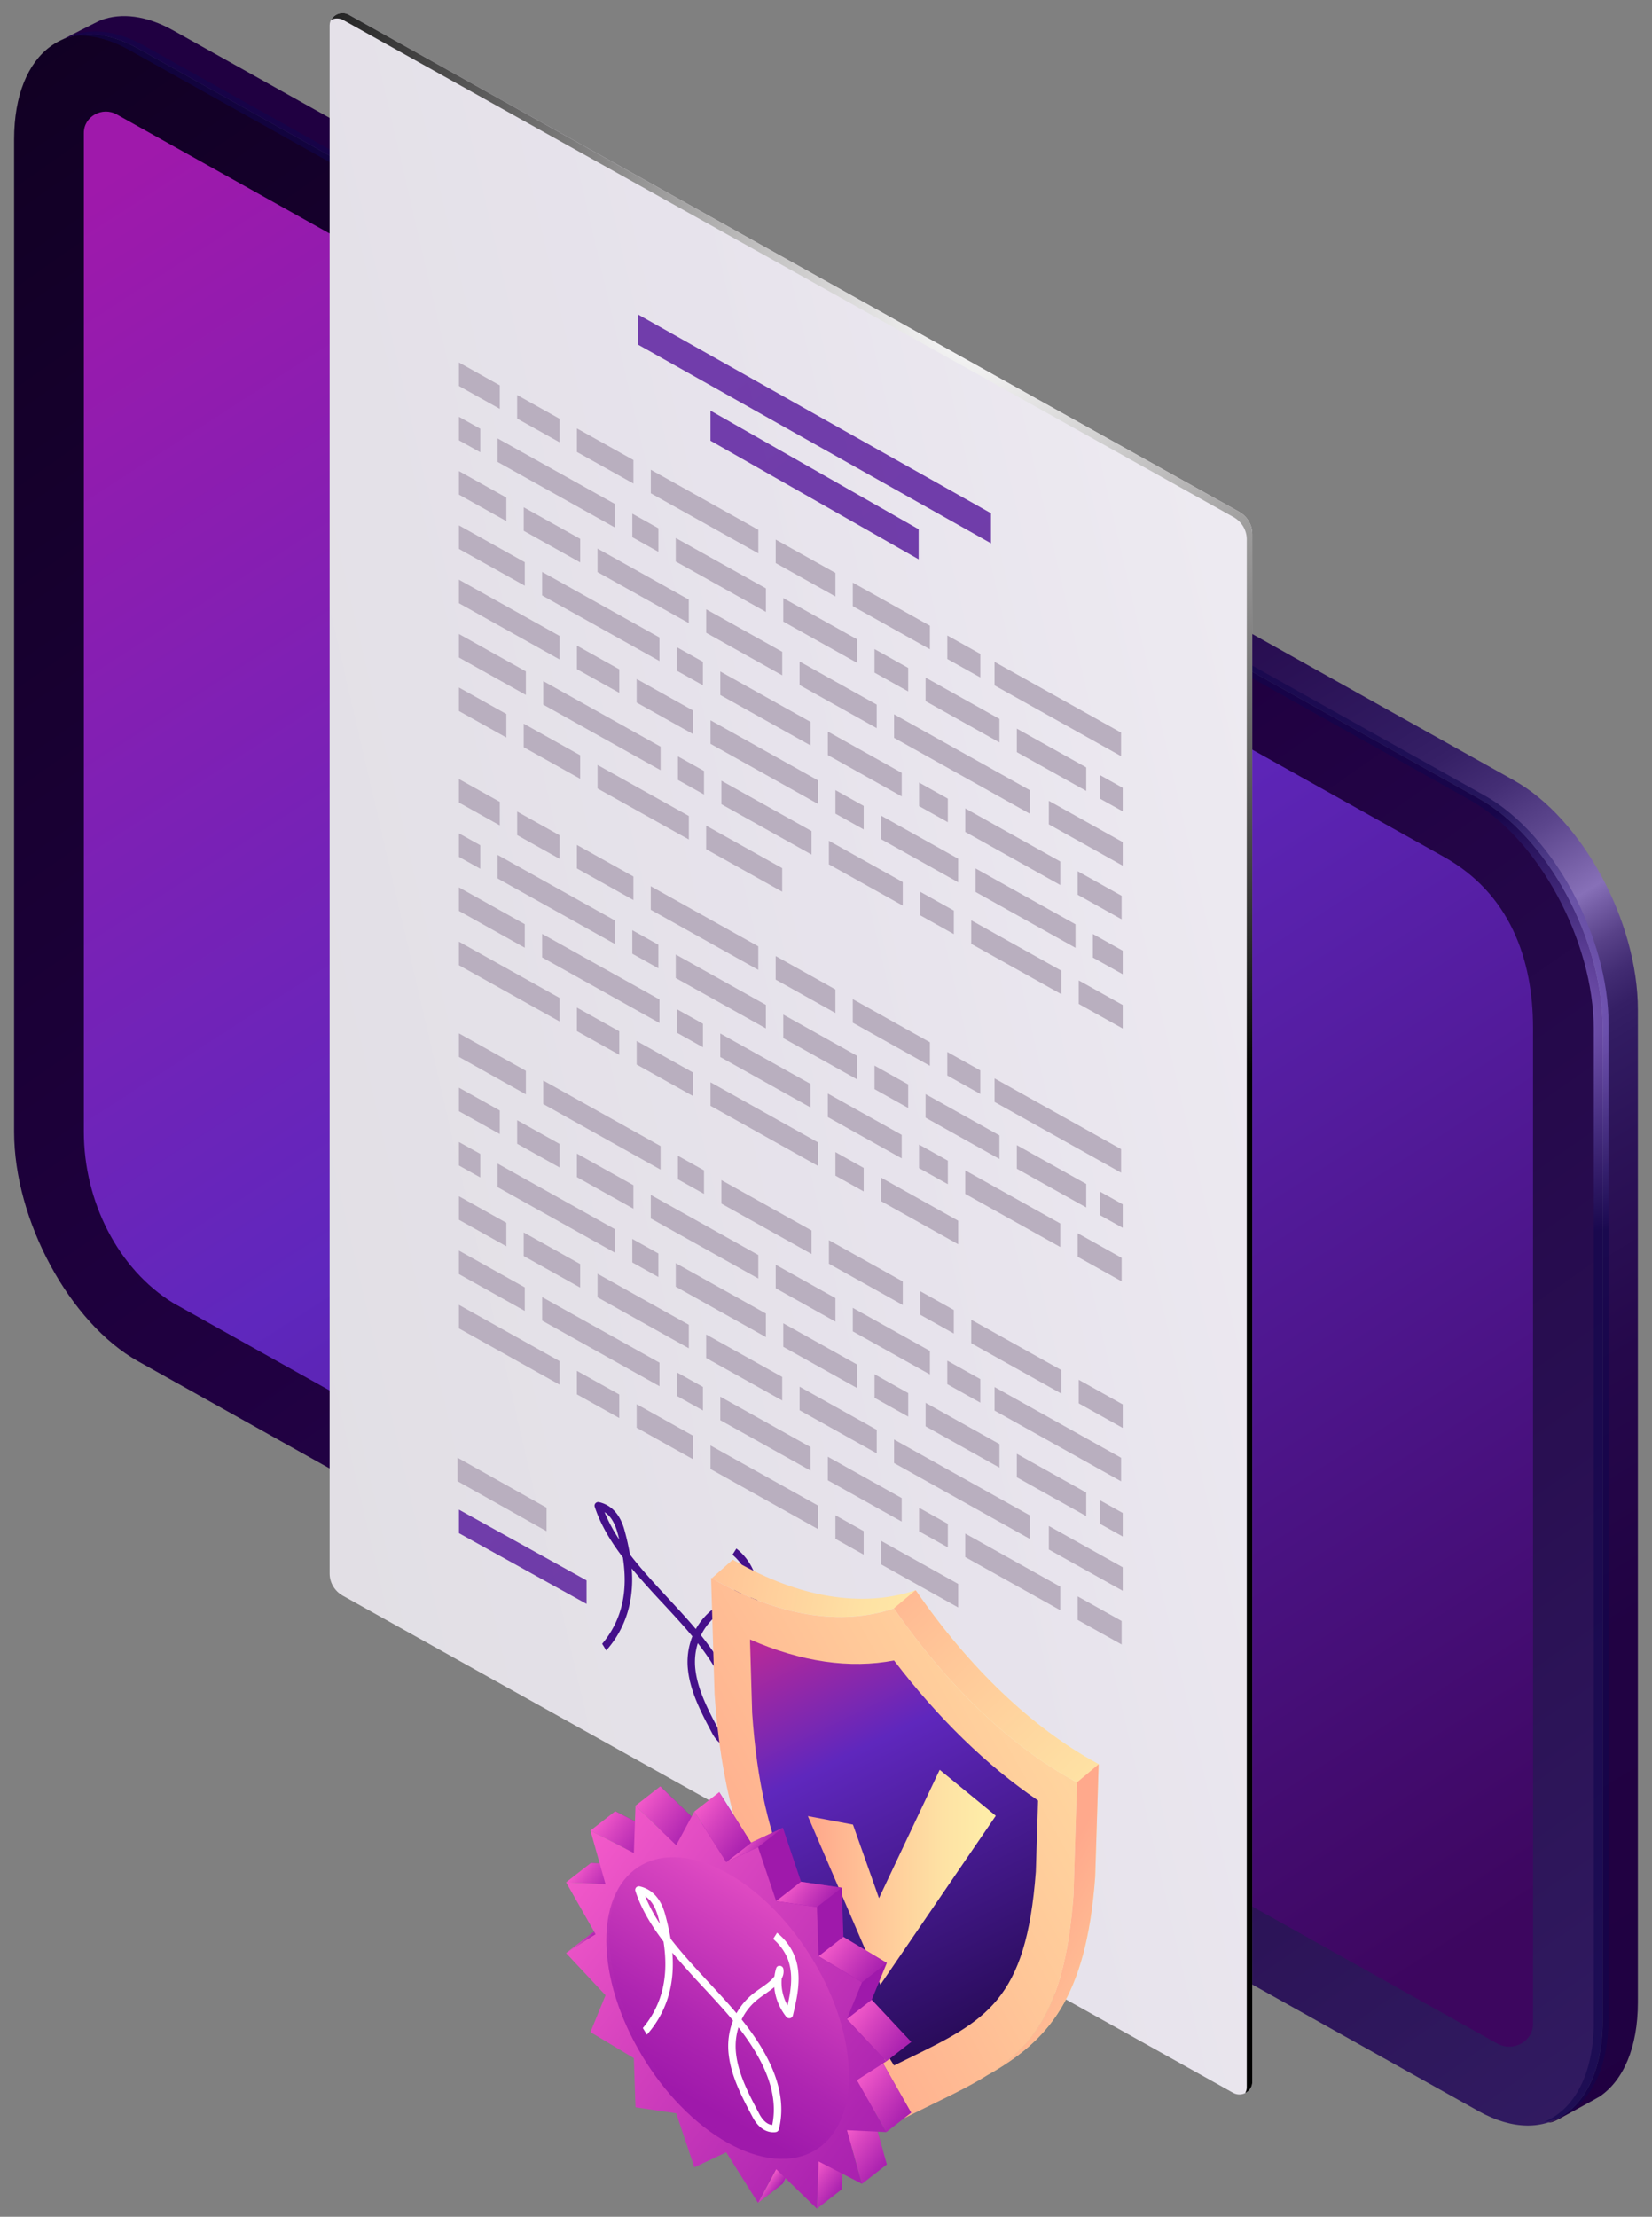 <svg width="82" height="110" fill="none" xmlns="http://www.w3.org/2000/svg"><rect width="100%" height="100%" fill="#808080" stroke="none"/><path d="M73.393 104.759L6.859 67.552C3.458 65.652.7 60.552.7 56.163V6.917C.7 2.527 3.458.51 6.86 2.411l66.533 37.206c3.401 1.9 6.159 7 6.159 11.39v49.245c0 4.39-2.758 6.407-6.16 4.507z" fill="url(#paint0_linear)"/><path d="M74.188 101.331L8.592 64.654c-2.738-1.684-4.43-5.048-4.43-8.49V6.593c0-.816.916-1.322 1.643-.91l.193.109 65.666 36.723c3.258 1.818 4.43 5.049 4.43 8.491v49.414c0 .874-.977 1.423-1.763.989l-.143-.079z" fill="url(#paint1_linear)"/><path d="M75.14 38.72L8.607 1.514C7.26.762 6.017.624 5.003 1.002c-.129.048-1.846.931-1.967.996l-.006.004c1.05-.493 2.38-.401 3.831.41l66.534 37.206c3.401 1.9 6.159 7 6.159 11.39v49.245c0 2.739-1.074 4.555-2.709 5.07.134.008.3-.043.54-.177.078-.043 1.942-1.061 2.016-1.112 1.17-.793 1.898-2.422 1.898-4.678V50.11c0-4.39-2.758-9.49-6.159-11.39z" fill="url(#paint2_linear)"/><path opacity=".6" d="M73.689 39.475L7.154 2.269c-1.395-.78-2.677-.891-3.71-.46.881-.134 1.894.072 2.97.674L72.95 39.69c3.402 1.9 6.16 7 6.16 11.39v49.245c0 2.59-.965 4.344-2.45 4.965 1.9-.291 3.188-2.18 3.188-5.179V50.864c0-4.39-2.757-9.488-6.158-11.39z" fill="url(#paint3_radial)"/><path d="M61.5 25.393L17.317.733c-.425-.238-.955.06-.955.533v76.815c0 .456.252.877.66 1.104l44.181 24.661c.425.237.955-.06.955-.534V26.497c0-.456-.252-.877-.66-1.104z" fill="url(#paint4_linear)"/><path d="M61.499 25.393L17.317.733a.646.646 0 00-.881.253.646.646 0 01.608.012l44.181 24.66c.408.228.66.649.66 1.104v76.815c0 .104-.03.198-.074.281.2-.1.347-.297.347-.546V26.498c0-.456-.251-.877-.66-1.105z" fill="url(#paint5_radial)"/><path d="M38.503 27.941l2.965 1.657V28.43l-2.965-1.656v1.167zm7.655 3.11l-3.828-2.139v1.168l3.828 2.138v-1.167zm-1.779 5.562l6.74 3.766v-1.167l-6.74-3.766v1.167zm1.564-2.988v1.167l3.666 2.049v-1.167l-3.666-2.05zm7.973 4.455l-3.444-1.925v1.168l3.444 1.924V38.08zm-26.142-6.524l-4.994-2.79v1.167l4.994 2.79v-1.167zm-2.642-6.865l-2.352-1.314v1.167l2.352 1.314v-1.167zm.916 3.206l-3.268-1.826v1.167l3.268 1.827v-1.168zm-2.21-6.623l-1.058-.591v1.167l1.058.591v-1.167zm.97-2.152l-2.028-1.134v1.167l2.028 1.134v-1.167zM48.66 32.448l-1.638-.915v1.168l1.638.915v-1.168zm-20.023-10.02l2.804 1.566v-1.167l-2.804-1.567v1.168zm2.75 4.23l1.294.724v-1.168l-1.294-.723v1.168zm.917-2.181l5.337 2.982v-1.167l-5.337-2.983v1.168zm-3.505 2.262l-2.803-1.566v1.167l2.803 1.567v-1.168zm4.744 1.124l4.475 2.5v-1.166l-4.475-2.5v1.166zm-2.803 5.35l-2.103-1.175v1.167l2.103 1.175v-1.167zm1.995-1.58L26.91 28.38v1.167l5.823 3.253v-1.167zm2.534 5.278l5.337 2.983v-1.168l-5.337-2.983v1.168zm12.643 4.37l4.718 2.636V42.75l-4.718-2.636v1.168zm.512 2.98l4.96 2.772v-1.167l-4.96-2.772v1.167zm-13.37-12.86l3.773 2.11v-1.168l-3.774-2.109v1.167zm6.038 6.069l3.666 2.049V38.35l-3.666-2.048v1.167zm-5.338-2.982l4.475 2.5v-1.167l-4.475-2.5v1.167zm3.127-3.642l3.666 2.048v-1.167L38.88 29.68v1.167zm2.588 8.362v1.167l1.401.783v-1.167l-1.401-.783zM25.67 19.603v1.168l2.103 1.175v-1.168l-2.103-1.175zm8.519 10.15l-4.53-2.531v1.167l4.53 2.53v-1.167zm9.543 11.887l3.827 2.14v-1.17l-3.828-2.138v1.167zm1.347-8.497l-1.67-.934v1.168l1.67.933v-1.167zm.54 5.69V40l1.428.799V39.63l-1.428-.798zm-10.73-5.995l-1.294-.723v1.167l1.295.723v-1.167zm4.799 1.154l3.828 2.14v-1.168l-3.828-2.14v1.168zm14.907 4.468v1.168l1.132.633v-1.168l-1.132-.633zm-2.534 2.446l3.666 2.049v-1.168l-3.666-2.048v1.167zm2.184 6.609l1.482.828v-1.167l-1.482-.829v1.168zm1.428-3.064l-2.183-1.22v1.167l2.183 1.22v-1.167zm-.026-8.098l-6.281-3.51v1.168l6.28 3.51v-1.168zM24.7 22.923l5.823 3.254v-1.168L24.7 21.756v1.167zm6.902 11.94l2.803 1.566V35.26l-2.803-1.566v1.167zm16.309 24.38l4.718 2.636v-1.167l-4.718-2.636v1.167zm-.35 1.331l-3.828-2.139v1.168l3.827 2.139v-1.168zM41.143 42.89l3.667 2.048V43.77l-3.667-2.049v1.168zm-8.841 2.255l5.337 2.983V46.96l-5.337-2.982v1.167zm13.64 10.316l3.666 2.049v-1.17l-3.666-2.048v1.167zm-3.612-4.712l3.827 2.139V51.72l-3.828-2.14v1.169zm-7.279-8.609l3.774 2.109V43.08l-3.774-2.11v1.168zm.7 10.311l4.476 2.5v-1.167l-4.475-2.5v1.167zm2.75-3.841l2.966 1.657v-1.168l-2.965-1.657v1.168zm-.485 1.255l-4.474-2.5v1.167l4.474 2.5v-1.167zm5.392 4.18l1.671.934v-1.167l-1.67-.934v1.167zm2.21 3.919l1.43.798v-1.167l-1.43-.799v1.168zM26.966 34.966l5.823 3.253v-1.167l-5.823-3.254v1.168zm25.717 13.202l-4.474-2.5v1.167l4.474 2.5v-1.167zM42.87 59.121v-1.167l-1.402-.784v1.168l1.402.783zm-10.19-12.24l-1.294-.722v1.167l1.294.723v-1.167zm2.264-8.624l-1.294-.723v1.168l1.294.723v-1.168zm12.077 15.111l1.638.915v-1.167l-1.638-.915v1.167zM31.44 43.494l-2.804-1.566v1.167l2.804 1.567v-1.168zm8.842-2.255l-4.475-2.5v1.167l4.475 2.5V41.24zm.323 15.45l-5.337-2.983v1.167l5.337 2.983v-1.168zm1.941-4.294l-3.666-2.049v1.168l3.666 2.048v-1.167zm2.21 3.918l-3.665-2.049v1.168l3.666 2.048v-1.167zM34.892 50.8l-1.294-.722v1.167l1.294.723V50.8zm-5.23-11.673l4.529 2.53V40.49l-4.53-2.53v1.167zm1.94 13.698l2.804 1.566v-1.167l-2.803-1.567v1.168zm15.743-7.64l-1.67-.933v1.167l1.67.934v-1.167zM24.808 39.79l-2.028-1.133v1.167l2.028 1.134V39.79zm.324-4.36l-2.352-1.314v1.167l2.352 1.314V35.43zm-1.294 6.512l-1.058-.59v1.167l1.058.591v-1.168zm1.833-.502l2.103 1.175v-1.168l-2.103-1.175v1.168zm.377 4.42l-3.268-1.826v1.168l3.268 1.826V45.86zm27.443 16.502l2.183 1.22v-1.167l-2.183-1.22v1.167zm-3.02-4.37l3.445 1.924v-1.167l-3.444-1.925v1.167zm5.177-.97l-6.281-3.51v1.168l6.28 3.51v-1.17zM26.102 33.316L22.78 31.46v1.167l3.322 1.857v-1.168zm28.494 26.98l1.132.632v-1.167l-1.132-.633v1.167zM28.798 37.477l-2.803-1.566v1.167l2.803 1.567v-1.168zm24.747 12.34l2.183 1.221v-1.167l-2.183-1.22v1.167zm-22.806 1.358L28.636 50v1.167l2.103 1.175v-1.167zM24.7 43.591l5.823 3.253v-1.167L24.7 42.424v1.167zm8.034 6.004l-5.823-3.253v1.167l5.823 3.254v-1.168zm-4.96-.077l-4.994-2.79v1.168l4.994 2.79v-1.168zm-3.936 7.74l-1.058-.59v1.166l1.058.591v-1.167zm7.764 13.589l2.803 1.567v-1.168l-2.803-1.567v1.168zm-8.822-4.93l4.994 2.791V67.54l-4.994-2.79v1.168zm3.268-2.035l-3.268-1.826v1.167l3.268 1.826v-1.167zm7.549 5.385l1.294.723v-1.168l-1.294-.723v1.168zm-8.465-8.591L22.78 59.36v1.168l2.352 1.314v-1.167zm3.504 8.514l2.103 1.175v-1.167l-2.103-1.175v1.167zm24.855 11.193l2.183 1.22v-1.167l-2.183-1.22v1.167zM22.71 73.5l4.42 2.482v-1.168l-4.42-2.481V73.5zm31.886 2.112l1.132.633v-1.168l-1.132-.633v1.168zm-6.685 1.653l4.718 2.636v-1.168l-4.718-2.635v1.167zm-.863-.481v-1.168l-1.428-.798v1.168l1.428.797zm6.497-7.148l2.183 1.22v-1.168l-2.183-1.22v1.168zm-2.426 5.56l-6.74-3.766v1.168l6.74 3.766v-1.168zm-7.386 2.43l3.827 2.138v-1.168l-3.828-2.139v1.168zM31.44 58.811l-2.804-1.567v1.167l2.804 1.567v-1.167zM41.468 76.36l1.401.783v-1.167l-1.401-.784v1.168zM37.64 62.276l-5.337-2.983v1.168l5.337 2.982v-1.167zm-2.372 10.62l5.337 2.982V74.71l-5.337-2.982v1.167zm9.489 1.44l-3.666-2.05v1.169l3.666 2.048v-1.167zm-5.931-6.009l-3.774-2.108v1.167l3.774 2.109v-1.168zM32.68 62.2l-1.294-.723v1.167l1.294.723V62.2zm19.382 14.69l3.666 2.048v-1.167l-3.666-2.049v1.168zM41.468 64.415l-2.965-1.657v1.167l2.965 1.657v-1.167zm-1.186-3.357l-4.475-2.5v1.167l4.475 2.5v-1.167zm-2.264 4.123l-4.475-2.5v1.167l4.474 2.5v-1.167zm9.003 3.505l1.638.915v-1.168l-1.638-.915v1.168zm-12.831-2.95l-4.53-2.53v1.168l4.53 2.53v-1.167zm18.492 2.25l-4.474-2.5v1.167l4.474 2.5v-1.167zm-27.01-11.23l2.102 1.175v-1.168l-2.103-1.175v1.168zm7.062 10.861l-5.823-3.253v1.167l5.823 3.254v-1.168zm-5.769-12.833l5.823 3.254V56.87l-5.823-3.254v1.167zM49.61 71.658l-3.666-2.049v1.168l3.666 2.049v-1.168zM24.7 58.908l5.823 3.253v-1.167L24.7 57.74v1.168zm4.098 3.816l-2.803-1.567v1.168l2.803 1.566v-1.167zm-3.99-7.618l-2.028-1.134v1.168l2.028 1.133v-1.167zm29.108 18.958l-3.444-1.924v1.167l3.444 1.925v-1.168zm1.732-1.726l-6.281-3.51v1.167l6.28 3.51v-1.167zM34.944 58.075l-1.294-.723v1.168l1.294.722v-1.167zm-8.842-4.94l-3.322-1.857v1.168l3.322 1.856v-1.167zm20.056 13.9l-3.828-2.138v1.167l3.828 2.139v-1.168zm1.186-.863v-1.168l-1.67-.934v1.168l1.67.934zm-2.264 2.956l-1.67-.934v1.167l1.67.934v-1.167zm-.27-5.54l-3.666-2.048v1.167l3.667 2.049v-1.168zm-2.264 4.124l-3.666-2.049v1.168l3.666 2.048v-1.167zm.97 3.236L39.69 68.81v1.168l3.828 2.139v-1.168zm-7.763-.476l4.475 2.5v-1.167l-4.475-2.5v1.167z" fill="#B9AFBF"/><path d="M37.502 78.231a2.78 2.78 0 00-.95-1.389l-.194.306c.417.356.678.795.787 1.178.199.696.087 1.416-.071 2.125a2.303 2.303 0 01-.292-1.338.71.71 0 00.082-.484.183.183 0 00-.173-.147c-.103-.01-.163.05-.187.13a2.458 2.458 0 00-.081.387c-.137.207-.42.406-.698.6-.092.065-.184.13-.269.193-.388.29-.696.645-.918 1.044-.15-.179-.3-.35-.445-.513-.303-.34-.616-.678-.93-1.016-.654-.706-1.32-1.424-1.895-2.17a11.7 11.7 0 00-.256-1.155c-.082-.303-.333-1.224-1.273-1.442a.191.191 0 00-.179.052.174.174 0 00-.04.176c.289.889.792 1.718 1.396 2.511.133.861.12 1.612-.037 2.308a4.652 4.652 0 01-.99 1.982l.203.33c.565-.638.96-1.4 1.149-2.236a6.02 6.02 0 00.113-1.834 41.414 41.414 0 001.535 1.718c.312.336.624.672.925 1.01.18.2.366.415.553.642a3.464 3.464 0 00-.215 1.692c.125 1.092.665 2.113 1.188 3.1.255.484.624.751 1.025.751a.93.93 0 00.123-.008.182.182 0 00.154-.135c.503-1.999-.65-3.959-1.849-5.453.201-.415.501-.78.89-1.07.083-.063.171-.124.26-.187.158-.11.323-.226.47-.35.045.517.247 1.028.597 1.475a.19.19 0 00.186.068.183.183 0 00.142-.135c.2-.843.426-1.797.164-2.716zm-7.494-3.196c.298.188.506.527.646 1.037.03.11.057.218.083.324a7.784 7.784 0 01-.729-1.361zm6.305 11.346c-.32-.031-.537-.35-.645-.553-.507-.959-1.032-1.95-1.15-2.977a3.15 3.15 0 01.119-1.314c1.069 1.372 2.044 3.106 1.676 4.844z" fill="#45108A"/><path opacity=".8" d="M29.115 78.422l-6.334-3.51v1.167l6.334 3.51v-1.167z" fill="url(#paint6_linear)"/><path opacity=".8" d="M49.189 25.468L31.674 15.61v1.493l17.515 9.857v-1.492z" fill="url(#paint7_linear)"/><path opacity=".8" d="M45.599 26.263l-10.333-5.886v1.493l10.333 5.885v-1.492z" fill="url(#paint8_linear)"/><path d="M53.337 88.378c-3.197-1.75-6.323-4.736-8.942-8.54l-.035-.02c-2.62.877-5.745.37-8.942-1.453l-.122-.07.173 5.782c.606 8.96 3.764 12.86 8.847 21.192l.123.069c5.083-2.651 8.241-3.022 8.848-11.305l.172-5.588-.122-.067z" fill="url(#paint9_linear)"/><path d="M54.412 87.476c-3.197-1.75-6.323-4.736-8.942-8.54l-.035-.02c-2.62.877-5.745.37-8.942-1.453l-.122-.069-1.04.921.087.05c3.197 1.822 6.322 2.33 8.941 1.452l.036.02c2.62 3.805 5.745 6.79 8.941 8.54l.123.068-.173 5.587c-.396 5.406-1.88 7.442-4.275 8.941 2.993-1.711 4.905-3.766 5.35-9.842l.173-5.588-.122-.067z" fill="url(#paint10_linear)"/><path d="M54.535 87.543l-.123-.067c-3.197-1.75-6.322-4.736-8.941-8.54l-.036-.02-1.075.901.036.02c2.62 3.804 5.745 6.79 8.941 8.54l.123.067 1.075-.901z" fill="url(#paint11_linear)"/><path d="M53.458 88.444l-.172 5.588c-.397 5.406-1.88 7.442-4.275 8.941 2.992-1.711 4.904-3.766 5.35-9.843l.172-5.587-1.075.901z" fill="url(#paint12_linear)"/><path d="M43.745 101.476c-3.946-6.334-5.93-9.52-6.41-16.472l-.108-3.65c2.533 1.11 4.961 1.462 7.15 1.04 2.187 2.867 4.615 5.227 7.149 6.95l-.11 3.528c-.478 6.417-2.463 7.386-6.409 9.311l-.63.309-.632-1.016z" fill="url(#paint13_linear)"/><path d="M40.1 90.118l3.6 8.366 5.728-8.383-2.785-2.281-3.013 6.37-1.292-3.65-2.237-.422z" fill="url(#paint14_linear)"/><path d="M37.28 91.44l1.58-.743.9 2.678 2.022.299.082 2.438 2.154 1.294-.748 1.827 1.958 2.094-1.465.937 1.465 2.574-1.959-.095.749 2.664-2.154-1.113-.082 2.346-2.021-1.961-.9 1.673-1.581-2.511-1.581.744-.9-2.678-2.022-.298-.082-2.438-2.154-1.295.748-1.827-1.958-2.094 1.465-.937-1.465-2.574 1.959.095-.75-2.663 2.155 1.112.082-2.346 2.022 1.96.9-1.672 1.58 2.51z" fill="url(#paint15_linear)"/><path d="M42.786 108.366l1.23-.96-.748-2.663-1.23.96.748 2.663z" fill="url(#paint16_linear)"/><path d="M45.225 104.839l-1.232.96-1.465-2.575 1.232-.96 1.465 2.575z" fill="url(#paint17_linear)"/><path d="M45.227 101.326l-1.231.96-1.959-2.094 1.231-.96 1.96 2.094z" fill="url(#paint18_linear)"/><path d="M42.786 98.366l1.23-.96-2.153-1.294-1.231.96 2.154 1.294z" fill="url(#paint19_linear)"/><path d="M40.548 94.633l1.23-.96-2.02-.298-1.232.96 2.022.298z" fill="url(#paint20_linear)"/><path d="M38.86 90.697l-1.232.96-1.581.743 1.231-.96 1.581-.743z" fill="url(#paint21_linear)"/><path d="M34.467 89.89l1.231-.96 1.58 2.511-1.23.96-1.581-2.51z" fill="url(#paint22_linear)"/><path d="M32.775 88.642l-1.231.96 2.022 1.96 1.23-.96-2.02-1.96z" fill="url(#paint23_linear)"/><path d="M30.539 89.876l-1.231.96 2.154 1.112 1.231-.96-2.154-1.112z" fill="url(#paint24_linear)"/><path d="M29.329 92.444l-1.231.96 1.958.095 1.231-.96-1.958-.095z" fill="url(#paint25_linear)"/><path d="M29.329 95.956l-1.231.96 1.465-.938-.234-.022z" fill="url(#paint26_linear)"/><path d="M40.548 109.6l1.231-.96.082-2.346-1.231.96-.082 2.346z" fill="url(#paint27_linear)"/><path d="M38.86 108.352l-1.232.96.9-1.673.882-.444-.55 1.157z" fill="url(#paint28_linear)"/><path d="M36.046 92.4l1.581-.743.9 2.678 2.022.298.082 2.438 2.154 1.295-.749 1.826 1.959 2.094-1.465.938 1.465 2.574-1.959-.095.749 2.663-2.154-1.112-.082 2.346-2.022-1.961-.9 1.672-1.58-2.51-1.582.744-.9-2.679-2.021-.298-.082-2.438-2.154-1.294.748-1.827-1.958-2.094 1.465-.937-1.465-2.574 1.958.095-.748-2.664 2.154 1.113.082-2.347 2.021 1.961.9-1.672 1.581 2.51z" fill="url(#paint29_linear)"/><path d="M42.138 103.007c0 3.692-2.695 5.179-6.02 3.321-3.324-1.858-6.02-6.356-6.02-10.048s2.696-5.18 6.02-3.322c3.325 1.858 6.02 6.356 6.02 10.049z" fill="url(#paint30_linear)"/><path opacity=".2" d="M36.255 106.096c-3.325-1.858-6.02-6.356-6.02-10.048 0-1.043.221-1.903.605-2.568-.472.69-.741 1.634-.741 2.8 0 3.692 2.694 8.191 6.02 10.048 2.385 1.332 4.44.936 5.414-.754-1.024 1.497-3.003 1.793-5.278.522z" fill="url(#paint31_linear)"/><path d="M39.521 97.296a2.778 2.778 0 00-.95-1.388l-.194.305c.417.356.678.796.787 1.178.199.696.087 1.416-.071 2.125a2.302 2.302 0 01-.292-1.338.71.71 0 00.082-.484.183.183 0 00-.173-.146c-.103-.01-.163.05-.187.13a2.48 2.48 0 00-.081.386c-.137.207-.42.406-.698.6-.092.066-.184.13-.269.194a3.31 3.31 0 00-.918 1.043c-.15-.179-.3-.35-.445-.513-.303-.34-.616-.677-.93-1.015-.654-.707-1.321-1.425-1.896-2.172-.06-.365-.146-.749-.256-1.154-.082-.303-.332-1.224-1.273-1.442a.191.191 0 00-.178.052.175.175 0 00-.04.176c.288.889.792 1.718 1.396 2.511.133.861.12 1.612-.037 2.309a4.654 4.654 0 01-.99 1.981l.202.33a5.02 5.02 0 001.15-2.236c.128-.57.166-1.173.113-1.834a42.042 42.042 0 001.535 1.718c.312.336.623.672.924 1.01.18.2.366.416.553.642a3.467 3.467 0 00-.214 1.692c.124 1.092.665 2.114 1.188 3.101.255.483.623.75 1.024.75a.853.853 0 00.123-.008.183.183 0 00.154-.135c.504-1.998-.65-3.959-1.848-5.453.2-.415.5-.78.89-1.07.083-.063.17-.124.26-.187.158-.11.322-.226.47-.35.044.517.247 1.028.596 1.476.044.055.115.08.187.067a.182.182 0 00.141-.135c.2-.842.427-1.797.165-2.716zM32.027 94.1c.298.189.506.527.645 1.037.03.11.058.218.084.324a7.79 7.79 0 01-.729-1.361zm6.304 11.346c-.32-.031-.537-.35-.644-.553-.508-.958-1.033-1.95-1.15-2.977a3.163 3.163 0 01.118-1.314c1.07 1.372 2.044 3.106 1.676 4.844z" fill="#fff"/><defs><linearGradient id="paint0_linear" x1="78.661" y1="105.191" x2="-.165" y2="-7.514" gradientUnits="userSpaceOnUse"><stop stop-color="#311B61"/><stop offset=".203" stop-color="#290F52"/><stop offset=".495" stop-color="#200041"/><stop offset="1" stop-color="#0F001F"/></linearGradient><linearGradient id="paint1_linear" x1="7.468" y1="5.918" x2="74.374" y2="109.873" gradientUnits="userSpaceOnUse"><stop offset=".01" stop-color="#9F19AB"/><stop offset=".429" stop-color="#5F27BD"/><stop offset=".904" stop-color="#3D065F"/></linearGradient><linearGradient id="paint2_linear" x1="96.156" y1="107.586" x2="34.358" y2="5.556" gradientUnits="userSpaceOnUse"><stop offset=".056" stop-color="#200041"/><stop offset=".258" stop-color="#210243"/><stop offset=".357" stop-color="#25084B"/><stop offset=".434" stop-color="#2C1358"/><stop offset=".47" stop-color="#311B61"/><stop offset=".482" stop-color="#351F65"/><stop offset=".495" stop-color="#422C73"/><stop offset=".509" stop-color="#584188"/><stop offset=".523" stop-color="#765FA7"/><stop offset=".53" stop-color="#8770B8"/><stop offset=".537" stop-color="#7E67AE"/><stop offset=".562" stop-color="#5C468D"/><stop offset=".586" stop-color="#442E75"/><stop offset=".608" stop-color="#362066"/><stop offset=".626" stop-color="#311B61"/><stop offset=".672" stop-color="#2A1155"/><stop offset=".749" stop-color="#230446"/><stop offset=".813" stop-color="#200041"/><stop offset="1" stop-color="#200041"/></linearGradient><linearGradient id="paint4_linear" x1="-48.918" y1="71.42" x2="130.771" y2="29.799" gradientUnits="userSpaceOnUse"><stop offset=".051" stop-color="#D9D9D9"/><stop offset=".51" stop-color="#E7E3EC"/><stop offset="1" stop-color="#fff"/></linearGradient><linearGradient id="paint6_linear" x1="54.226" y1="111.147" x2="-30.701" y2="2.459" gradientUnits="userSpaceOnUse"><stop offset=".096" stop-color="#45108A"/><stop offset="1" stop-color="#7C1DC9"/></linearGradient><linearGradient id="paint7_linear" x1="113.973" y1="109.439" x2="-106.894" y2="-173.221" gradientUnits="userSpaceOnUse"><stop offset=".096" stop-color="#45108A"/><stop offset="1" stop-color="#7C1DC9"/></linearGradient><linearGradient id="paint8_linear" x1="85.822" y1="78.474" x2="-50.496" y2="-95.983" gradientUnits="userSpaceOnUse"><stop offset=".096" stop-color="#45108A"/><stop offset="1" stop-color="#7C1DC9"/></linearGradient><linearGradient id="paint9_linear" x1="33.733" y1="95.074" x2="66.37" y2="76.81" gradientUnits="userSpaceOnUse"><stop offset=".035" stop-color="#FFA98C"/><stop offset=".352" stop-color="#FFC698"/><stop offset=".72" stop-color="#FEE2A4"/><stop offset=".934" stop-color="#FEECA8"/></linearGradient><linearGradient id="paint10_linear" x1="27.44" y1="87.586" x2="46.436" y2="91.029" gradientUnits="userSpaceOnUse"><stop offset=".035" stop-color="#FFA98C"/><stop offset=".352" stop-color="#FFC698"/><stop offset=".72" stop-color="#FEE2A4"/><stop offset=".934" stop-color="#FEECA8"/></linearGradient><linearGradient id="paint11_linear" x1="40.809" y1="75.613" x2="58.269" y2="93.935" gradientUnits="userSpaceOnUse"><stop offset=".035" stop-color="#FFA98C"/><stop offset=".352" stop-color="#FFC698"/><stop offset=".72" stop-color="#FEE2A4"/><stop offset=".934" stop-color="#FEECA8"/></linearGradient><linearGradient id="paint12_linear" x1="50.693" y1="94.664" x2="66.237" y2="103.788" gradientUnits="userSpaceOnUse"><stop offset=".035" stop-color="#FFA98C"/><stop offset=".352" stop-color="#FFC698"/><stop offset=".72" stop-color="#FEE2A4"/><stop offset=".934" stop-color="#FEECA8"/></linearGradient><linearGradient id="paint13_linear" x1="49.675" y1="99.719" x2="40.284" y2="80.512" gradientUnits="userSpaceOnUse"><stop stop-color="#2A0C5C"/><stop offset=".687" stop-color="#5F27BD"/><stop offset="1" stop-color="#B4299A"/></linearGradient><linearGradient id="paint14_linear" x1="40.101" y1="93.152" x2="49.428" y2="93.152" gradientUnits="userSpaceOnUse"><stop offset=".035" stop-color="#FFA98C"/><stop offset=".352" stop-color="#FFC698"/><stop offset=".72" stop-color="#FEE2A4"/><stop offset=".934" stop-color="#FEECA8"/></linearGradient><linearGradient id="paint15_linear" x1="39.212" y1="96.156" x2="29.147" y2="109.977" gradientUnits="userSpaceOnUse"><stop offset=".035" stop-color="#9F19AB"/><stop offset=".244" stop-color="#AE25B1"/><stop offset=".645" stop-color="#D744BF"/><stop offset="1" stop-color="#FF63CE"/></linearGradient><linearGradient id="paint16_linear" x1="44.586" y1="107.652" x2="41.737" y2="105.511" gradientUnits="userSpaceOnUse"><stop offset=".035" stop-color="#9F19AB"/><stop offset=".244" stop-color="#AE25B1"/><stop offset=".645" stop-color="#D744BF"/><stop offset="1" stop-color="#FF63CE"/></linearGradient><linearGradient id="paint17_linear" x1="45.746" y1="105.347" x2="42.329" y2="102.779" gradientUnits="userSpaceOnUse"><stop offset=".035" stop-color="#9F19AB"/><stop offset=".244" stop-color="#AE25B1"/><stop offset=".645" stop-color="#D744BF"/><stop offset="1" stop-color="#FF63CE"/></linearGradient><linearGradient id="paint18_linear" x1="45.565" y1="102.12" x2="42.033" y2="99.465" gradientUnits="userSpaceOnUse"><stop offset=".035" stop-color="#9F19AB"/><stop offset=".244" stop-color="#AE25B1"/><stop offset=".645" stop-color="#D744BF"/><stop offset="1" stop-color="#FF63CE"/></linearGradient><linearGradient id="paint19_linear" x1="44.063" y1="98.463" x2="40.885" y2="96.074" gradientUnits="userSpaceOnUse"><stop offset=".035" stop-color="#9F19AB"/><stop offset=".244" stop-color="#AE25B1"/><stop offset=".645" stop-color="#D744BF"/><stop offset="1" stop-color="#FF63CE"/></linearGradient><linearGradient id="paint20_linear" x1="41.47" y1="94.932" x2="39.062" y2="93.122" gradientUnits="userSpaceOnUse"><stop offset=".035" stop-color="#9F19AB"/><stop offset=".244" stop-color="#AE25B1"/><stop offset=".645" stop-color="#D744BF"/><stop offset="1" stop-color="#FF63CE"/></linearGradient><linearGradient id="paint21_linear" x1="38.186" y1="92.065" x2="36.847" y2="91.058" gradientUnits="userSpaceOnUse"><stop offset=".035" stop-color="#9F19AB"/><stop offset=".244" stop-color="#AE25B1"/><stop offset=".645" stop-color="#D744BF"/><stop offset="1" stop-color="#FF63CE"/></linearGradient><linearGradient id="paint22_linear" x1="37.775" y1="92.005" x2="34.299" y2="89.392" gradientUnits="userSpaceOnUse"><stop offset=".035" stop-color="#9F19AB"/><stop offset=".244" stop-color="#AE25B1"/><stop offset=".645" stop-color="#D744BF"/><stop offset="1" stop-color="#FF63CE"/></linearGradient><linearGradient id="paint23_linear" x1="35.086" y1="91.45" x2="31.586" y2="88.82" gradientUnits="userSpaceOnUse"><stop offset=".035" stop-color="#9F19AB"/><stop offset=".244" stop-color="#AE25B1"/><stop offset=".645" stop-color="#D744BF"/><stop offset="1" stop-color="#FF63CE"/></linearGradient><linearGradient id="paint24_linear" x1="32.674" y1="92.09" x2="29.615" y2="89.791" gradientUnits="userSpaceOnUse"><stop offset=".035" stop-color="#9F19AB"/><stop offset=".244" stop-color="#AE25B1"/><stop offset=".645" stop-color="#D744BF"/><stop offset="1" stop-color="#FF63CE"/></linearGradient><linearGradient id="paint25_linear" x1="30.907" y1="93.826" x2="28.688" y2="92.158" gradientUnits="userSpaceOnUse"><stop offset=".035" stop-color="#9F19AB"/><stop offset=".244" stop-color="#AE25B1"/><stop offset=".645" stop-color="#D744BF"/><stop offset="1" stop-color="#FF63CE"/></linearGradient><linearGradient id="paint26_linear" x1="29.194" y1="96.703" x2="28.529" y2="96.203" gradientUnits="userSpaceOnUse"><stop offset=".035" stop-color="#9F19AB"/><stop offset=".244" stop-color="#AE25B1"/><stop offset=".645" stop-color="#D744BF"/><stop offset="1" stop-color="#FF63CE"/></linearGradient><linearGradient id="paint27_linear" x1="42.252" y1="108.684" x2="40.337" y2="107.245" gradientUnits="userSpaceOnUse"><stop offset=".035" stop-color="#9F19AB"/><stop offset=".244" stop-color="#AE25B1"/><stop offset=".645" stop-color="#D744BF"/><stop offset="1" stop-color="#FF63CE"/></linearGradient><linearGradient id="paint28_linear" x1="38.921" y1="108.536" x2="38.164" y2="107.967" gradientUnits="userSpaceOnUse"><stop offset=".035" stop-color="#9F19AB"/><stop offset=".244" stop-color="#AE25B1"/><stop offset=".645" stop-color="#D744BF"/><stop offset="1" stop-color="#FF63CE"/></linearGradient><linearGradient id="paint29_linear" x1="48.792" y1="108.574" x2="25.499" y2="91.067" gradientUnits="userSpaceOnUse"><stop offset=".035" stop-color="#9F19AB"/><stop offset=".244" stop-color="#AE25B1"/><stop offset=".645" stop-color="#D744BF"/><stop offset="1" stop-color="#FF63CE"/></linearGradient><linearGradient id="paint30_linear" x1="33.357" y1="104.249" x2="40.997" y2="90.641" gradientUnits="userSpaceOnUse"><stop offset=".035" stop-color="#9F19AB"/><stop offset=".244" stop-color="#AE25B1"/><stop offset=".645" stop-color="#D744BF"/><stop offset="1" stop-color="#FF63CE"/></linearGradient><linearGradient id="paint31_linear" x1="33.292" y1="104.35" x2="38.94" y2="94.29" gradientUnits="userSpaceOnUse"><stop offset=".035" stop-color="#9F19AB"/><stop offset=".244" stop-color="#AE25B1"/><stop offset=".645" stop-color="#D744BF"/><stop offset="1" stop-color="#FF63CE"/></linearGradient><radialGradient id="paint3_radial" cx="0" cy="0" r="1" gradientUnits="userSpaceOnUse" gradientTransform="matrix(11.03 0 0 10.675 77.77 50.519)"><stop stop-color="#AF8AFC"/><stop offset="1" stop-color="#10054D"/></radialGradient><radialGradient id="paint5_radial" cx="0" cy="0" r="1" gradientUnits="userSpaceOnUse" gradientTransform="matrix(41.023 0 0 39.702 48.736 15.712)"><stop stop-color="#fff"/><stop offset=".277" stop-color="#C2C1C1"/><stop offset="1"/></radialGradient></defs></svg>